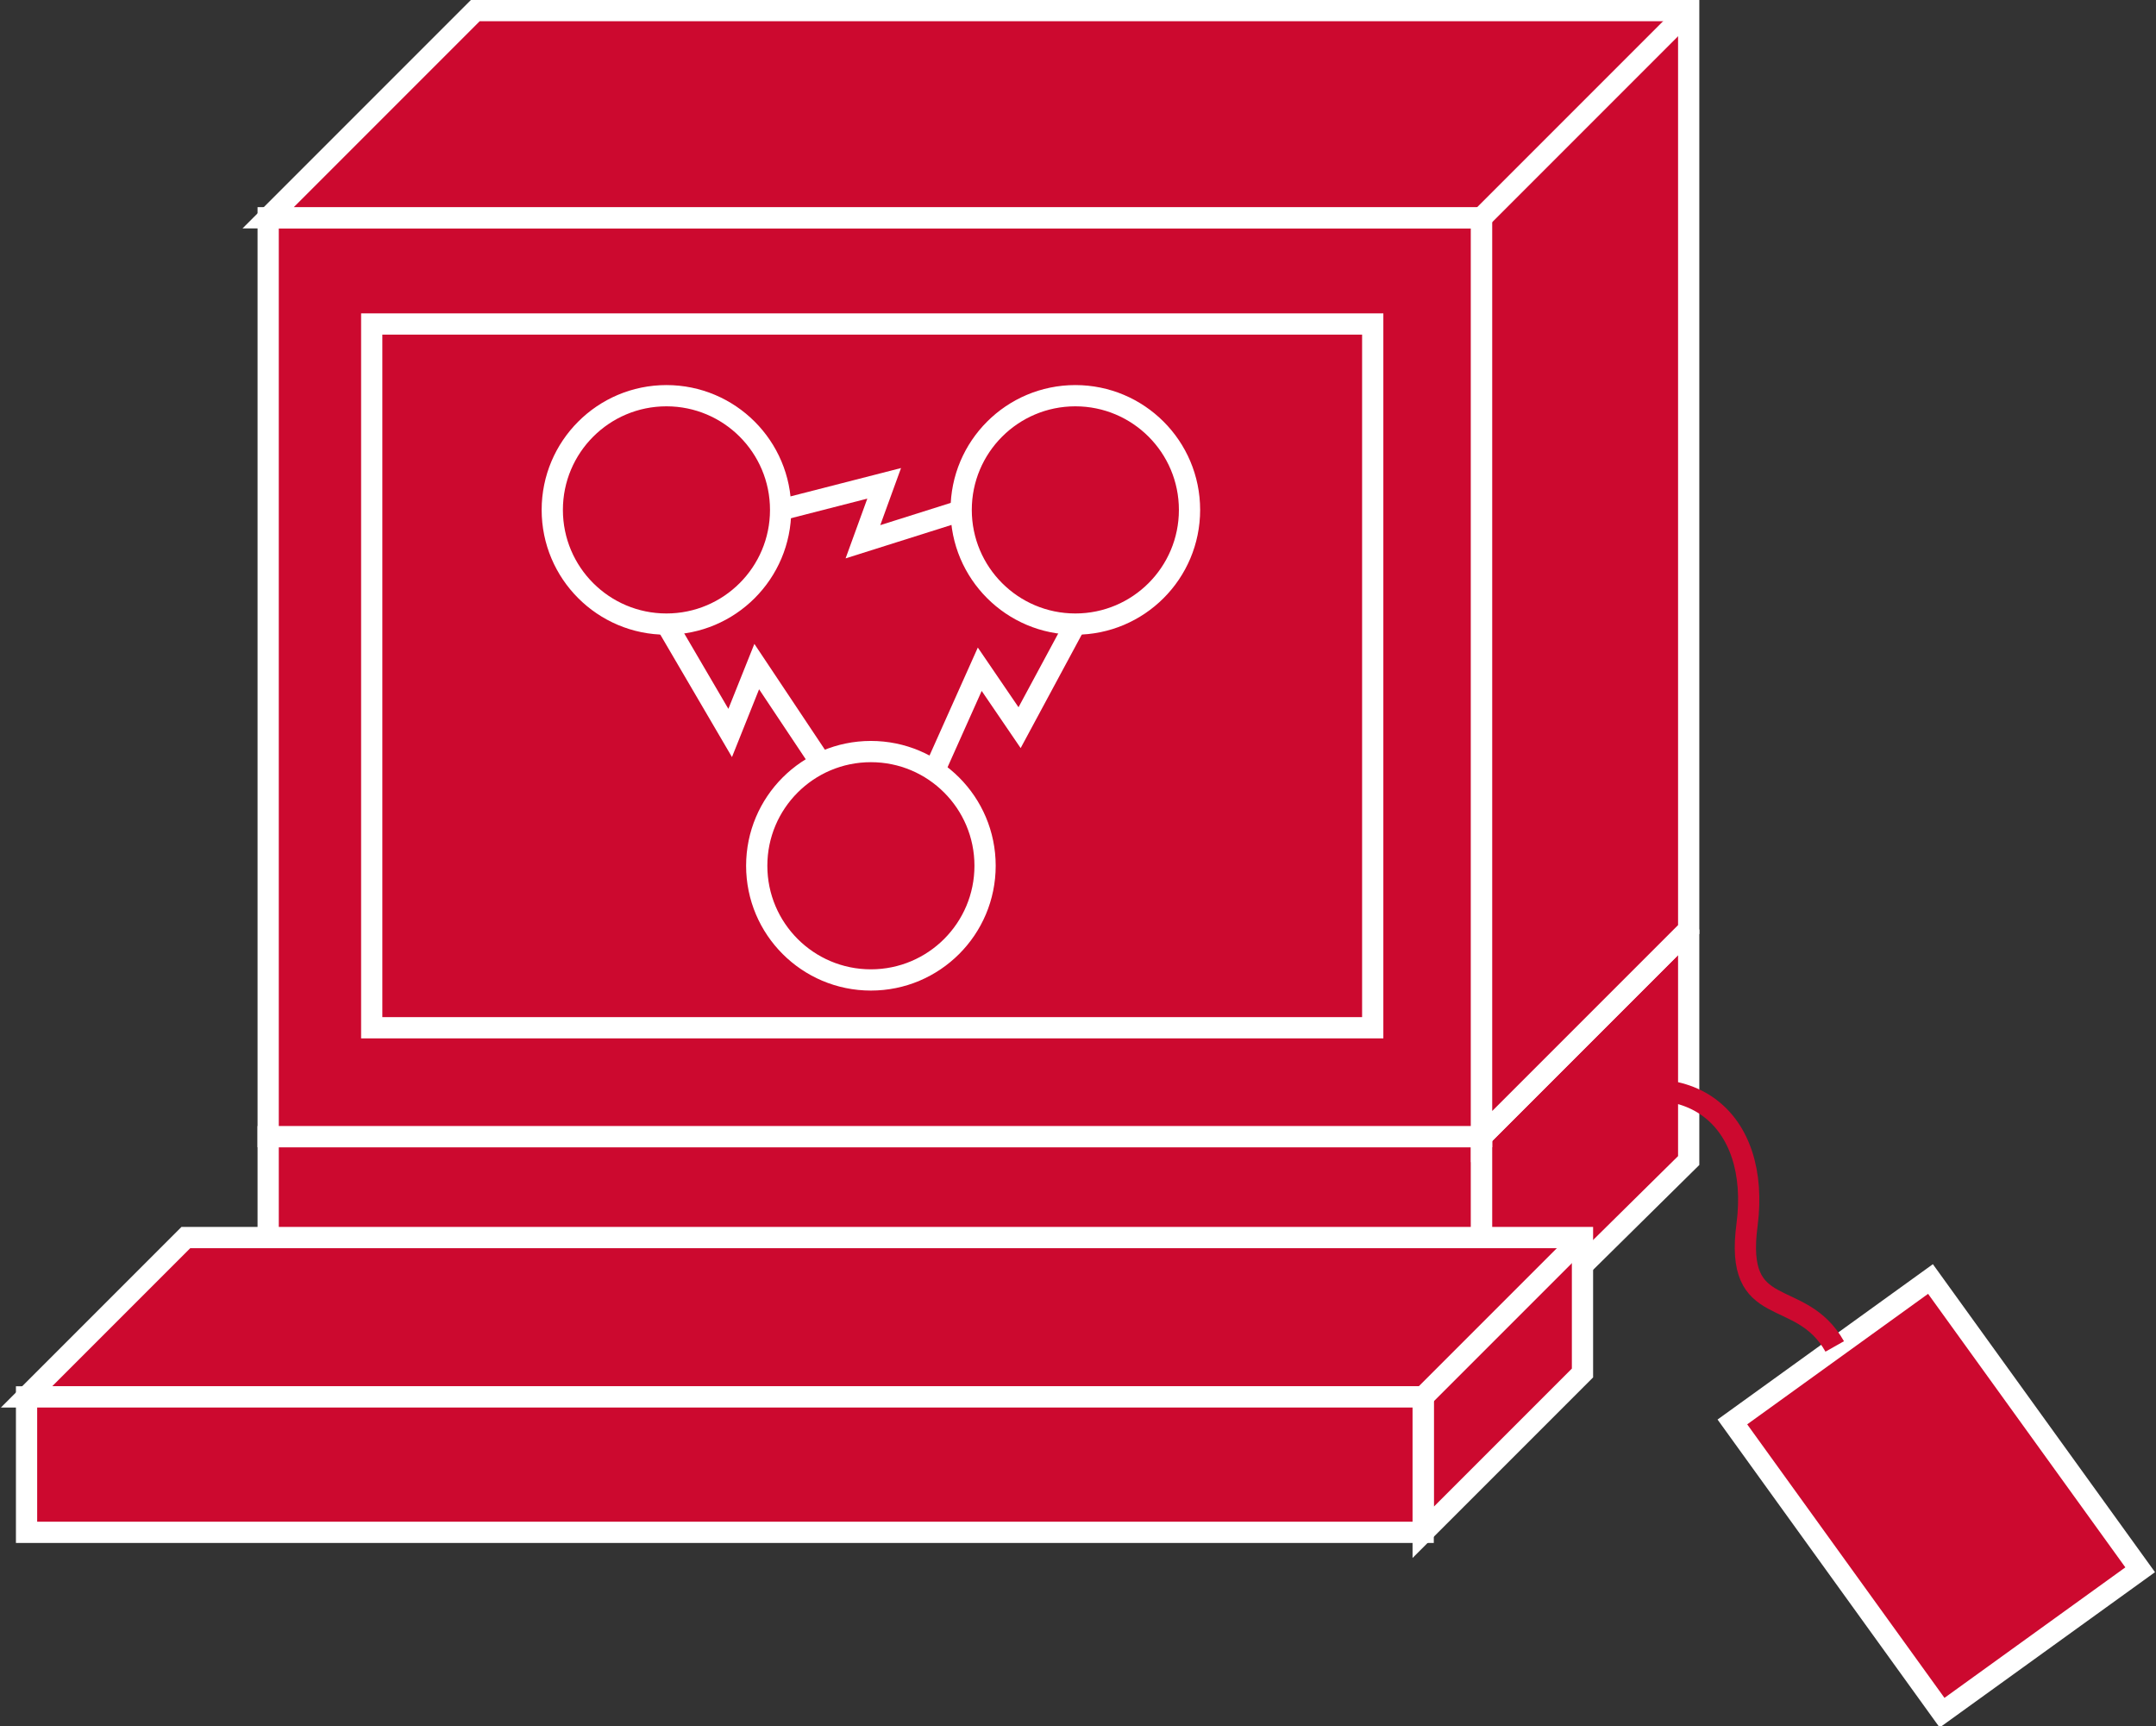 <?xml version="1.0" encoding="utf-8"?>
<!-- Generator: Adobe Illustrator 20.1.0, SVG Export Plug-In . SVG Version: 6.00 Build 0)  -->
<svg version="1.1" id="Layer_1" xmlns="http://www.w3.org/2000/svg" xmlns:xlink="http://www.w3.org/1999/xlink" x="0px" y="0px"
	 viewBox="0 0 81.2 65" style="enable-background:new 0 0 81.2 65;" xml:space="preserve">
<rect x="0" y="0" width="81.2" height="65" fill="#333333" stroke="none"/>
<style type="text/css">
	.st0{fill:#CC092F;stroke:#FFFFFF;stroke-width:0.8;}
	.st1{stroke:#FFFFFF;stroke-width:0.8;stroke-linejoin:bevel;}
	.st2{fill:none;stroke:#CC092F;stroke-width:0.8;}
	.st3{fill:none;stroke:#FFFFFF;stroke-width:0.8;}
</style>
<g>
	<rect x="10.1" y="42.8" class="st0" width="45.7" height="8.7"/>
	<polyline class="st0" points="63.6,35 63.6,43.7 55.8,51.4 55.8,42.8 10.1,42.8 	"/>
	<line class="st1" x1="10.1" y1="35" x2="63.6" y2="35"/>
	<line class="st1" x1="55.8" y1="42.8" x2="63.6" y2="35"/>
	<polygon class="st0" points="53.6,57.7 53.6,52.6 1,52.6 7,46.6 59.6,46.6 59.6,51.7 	"/>
	<g>
		<rect x="1" y="52.6" class="st0" width="52.6" height="5.1"/>
	</g>
	<line class="st1" x1="53.6" y1="52.6" x2="59.6" y2="46.6"/>
	<g>
		<rect x="10.1" y="8.2" class="st0" width="45.7" height="34.6"/>
	</g>
	<polygon class="st0" points="55.8,42.8 63.6,35 63.6,0.4 17.9,0.4 10.1,8.2 55.8,8.2 	"/>
	<g>
		<rect x="14" y="12.2" class="st0" width="37.7" height="26.5"/>
	</g>
	<line class="st1" x1="55.8" y1="8.2" x2="63.6" y2="0.4"/>
	<g>
		<g>
			
				<rect x="68.3" y="49.6" transform="matrix(0.811 -0.585 0.585 0.811 -19.162 53.273)" class="st0" width="9.2" height="13.5"/>
		</g>
		<path class="st2" d="M69.1,50.7c-1.3-2.3-3.8-0.9-3.3-4.6c0.5-3.9-2.1-6.4-6.7-4.3"/>
	</g>
	<g>
		<circle class="st3" cx="25.1" cy="19.2" r="4.3"/>
	</g>
	<g>
		<circle class="st3" cx="40.5" cy="19.2" r="4.3"/>
	</g>
	<g>
		<circle class="st3" cx="32.8" cy="32.6" r="4.3"/>
	</g>
	<polyline class="st3" points="25.1,23.5 27.5,27.6 28.5,25.1 30.9,28.7 	"/>
	<polyline class="st3" points="35.2,29 36.9,25.2 38.4,27.4 40.5,23.5 	"/>
	<polyline class="st3" points="36.3,19.2 32.5,20.4 33.3,18.2 29.4,19.2 	"/>
</g>
</svg>
